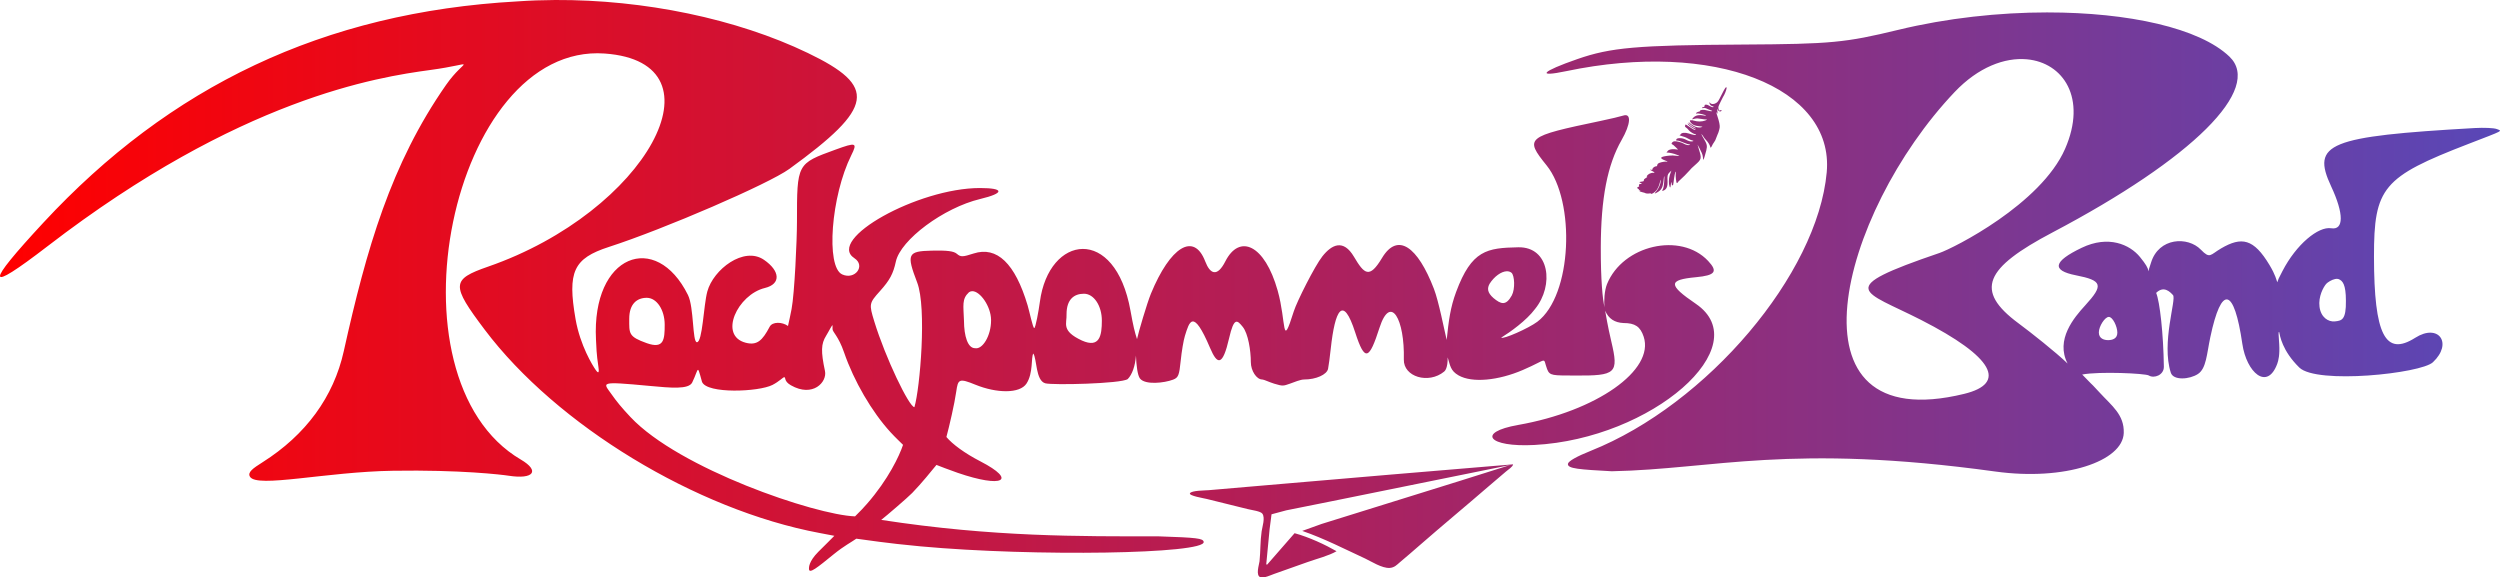 <?xml version="1.0" encoding="UTF-8" standalone="no"?>
<!-- Created with Inkscape (http://www.inkscape.org/) -->

<svg
   width="511.896mm"
   height="118.241mm"
   viewBox="0 0 511.896 118.241"
   version="1.1"
   id="svg1"
   xml:space="preserve"
   sodipodi:docname="rockpommelsband_neu.svg"
   inkscape:version="1.4 (86a8ad7, 2024-10-11)"
   xmlns:inkscape="http://www.inkscape.org/namespaces/inkscape"
   xmlns:sodipodi="http://sodipodi.sourceforge.net/DTD/sodipodi-0.dtd"
   xmlns:xlink="http://www.w3.org/1999/xlink"
   xmlns="http://www.w3.org/2000/svg"
   xmlns:svg="http://www.w3.org/2000/svg"><sodipodi:namedview
     id="namedview1"
     pagecolor="#ffffff"
     bordercolor="#000000"
     borderopacity="0.25"
     inkscape:showpageshadow="2"
     inkscape:pageopacity="0.0"
     inkscape:pagecheckerboard="0"
     inkscape:deskcolor="#d1d1d1"
     inkscape:document-units="mm"
     inkscape:zoom="0.69753788"
     inkscape:cx="984.89275"
     inkscape:cy="199.98914"
     inkscape:window-width="1920"
     inkscape:window-height="1001"
     inkscape:window-x="-9"
     inkscape:window-y="-9"
     inkscape:window-maximized="1"
     inkscape:current-layer="svg1"><inkscape:page
       x="-3.1667289e-14"
       y="0"
       width="511.896"
       height="118.241"
       id="page2"
       margin="0"
       bleed="0" /></sodipodi:namedview><defs
     id="defs1"><linearGradient
       id="linearGradient6-1"><stop
         style="stop-color:#ff0000;stop-opacity:1;"
         offset="0"
         id="stop7" /><stop
         style="stop-color:#b21e57;stop-opacity:1;"
         offset="0.502"
         id="stop11" /><stop
         style="stop-color:#5947b7;stop-opacity:1;"
         offset="1"
         id="stop8" /></linearGradient><linearGradient
       xlink:href="#linearGradient6-1"
       id="linearGradient20"
       x1="2.275"
       y1="41.492"
       x2="338.168"
       y2="41.492"
       gradientUnits="userSpaceOnUse" /></defs><path
     id="path1-5"
     style="display:inline;fill:url(#linearGradient20);fill-opacity:1;stroke-width:2.076"
     d="M 76.711,3.1 C 75.005,3.109 73.31,3.17 71.635,3.287 45.509,4.737 24.864,14.737 7.891,33.037 0.079,41.46 -0.035,42.733 8.473,36.188 34.336,16.295 52.858,13.465 59.902,12.511 c 6.534,-0.885 4.741,-1.744 2.123,2.012 -7.417,10.639 -10.681,21.998 -13.748,35.801 -1.364,6.138 -5.098,11.242 -10.916,14.923 -1.295,0.819 -2.06,1.35 -1.69,1.95 0.954,1.543 10.174,-0.666 19.238,-0.807 9.064,-0.141 14.603,0.524 15.542,0.669 3.361,0.519 4.24,-0.643 1.64,-2.167 C 53.403,53.938 62.718,8.814 83.362,10.296 c 16.585,1.191 5.605,21.261 -15.672,28.648 -4.965,1.723 -5.005,2.453 -0.469,8.473 9.681,12.848 28.413,24.223 45.017,27.338 0.901,0.169 1.312,0.246 1.996,0.38 -0.36,0.386 -1.21,1.2 -2.162,2.16 -1.304,1.316 -1.25,2.114 -1.25,2.274 0,0.767 1.111,-0.154 3.352,-1.974 1.376,-1.117 2.397,-1.632 3.014,-2.073 1.289,0.159 3.997,0.607 8.651,1.033 15.288,1.399 38.362,1.028 38.049,-0.611 -0.089,-0.467 -0.905,-0.566 -6.04,-0.736 -10.592,-0.002 -22.23,0.107 -37.312,-2.213 0.672,-0.521 3.534,-2.975 4.167,-3.623 1.181,-1.21 2.695,-3.074 3.257,-3.768 0.494,0.188 1.578,0.624 2.85,1.062 6.044,2.08 8.083,1.056 3.061,-1.537 -2.134,-1.102 -3.77,-2.318 -4.573,-3.279 0.398,-1.486 1.084,-4.429 1.325,-6.116 0.237,-1.663 0.371,-1.811 2.576,-0.913 2.849,1.161 5.967,1.225 6.869,-0.157 0.922,-1.414 0.592,-3.52 0.911,-4.038 0.494,0.707 0.301,3.631 1.605,4.004 0.949,0.271 10.206,0.061 11.086,-0.563 0.596,-0.594 1.019,-1.777 1.11,-3.167 0.052,1.323 0.215,2.664 0.54,3.084 0.699,0.901 3.266,0.607 4.449,0.158 0.71,-0.27 0.832,-0.576 1.031,-2.559 0.124,-1.238 0.377,-2.733 0.562,-3.323 0.59,-1.879 1.07,-3.832 3.381,1.611 0.985,2.319 1.689,2.49 2.563,-1.305 0.663,-2.88 1.087,-2.442 1.833,-1.521 0.727,0.898 1.086,3.187 1.088,4.738 0.002,1.165 0.767,2.336 1.527,2.336 0.238,0 0.923,0.353 1.608,0.561 1.179,0.358 1.232,0.309 2.125,0 0.573,-0.198 1.387,-0.561 1.922,-0.561 1.582,0 3.041,-0.654 3.201,-1.436 0.08,-0.39 0.242,-1.6 0.359,-2.69 0.573,-5.289 1.648,-7.291 3.286,-2.208 1.317,4.087 1.899,3.62 3.268,-0.618 1.487,-4.604 3.406,-1.151 3.272,4.266 -0.058,2.331 3.32,3.343 5.421,1.624 0.105,-0.086 0.492,-0.451 0.474,-1.91 0.344,1.086 0.363,1.792 1.464,2.421 1.841,1.052 5.372,0.68 8.633,-0.723 3.54,-1.522 2.641,-1.788 3.27,-0.122 0.351,0.929 0.801,0.844 3.751,0.865 5.536,0.039 5.892,-0.293 4.887,-4.556 -0.514,-2.18 -0.725,-3.588 -0.836,-4.164 0.462,1.091 1.292,1.605 2.457,1.66 1.57,0 2.276,0.477 2.726,1.84 1.486,4.503 -6.348,10.011 -16.866,11.861 -5.666,0.996 -4.033,3.022 2.172,2.694 15.814,-0.835 30.053,-13.295 21.696,-18.986 -3.739,-2.546 -3.733,-3.219 0.03,-3.57 2.592,-0.242 2.976,-0.755 1.634,-2.185 -3.683,-3.925 -11.474,-2.138 -13.6,3.123 -0.343,0.85 -0.43,2.303 -0.324,3.112 -0.258,-0.992 -0.521,-3.69 -0.509,-8.055 0.018,-6.619 0.886,-11.096 2.802,-14.445 1.225,-2.142 1.333,-3.632 0.235,-3.284 -0.408,0.13 -1.783,0.454 -3.053,0.72 -10.056,2.105 -10.262,2.273 -7.267,5.984 3.891,4.822 3.461,17.48 -1.254,21.023 -1.167,0.877 -4.628,2.406 -4.85,2.131 1.166,-0.717 3.388,-2.29 4.55,-3.856 2.578,-3.16 1.97,-8.376 -2.26,-8.291 -4.205,0.085 -6.26,0.367 -8.355,6.01 -0.773,2.082 -0.998,3.852 -1.267,6.444 -0.338,-1.391 -1.059,-5.162 -1.72,-6.88 -2.175,-5.648 -4.865,-7.653 -6.973,-4.137 -1.689,2.816 -2.373,2.199 -3.772,-0.165 -1.419,-2.398 -2.963,-1.674 -4.249,-0.051 -1.024,1.293 -3.428,6.078 -3.841,7.39 -1.671,5.304 -0.967,1.471 -2.167,-2.787 -1.747,-6.201 -5.134,-7.67 -7.039,-3.926 -1.093,2.148 -2.045,1.711 -2.701,0 -1.529,-3.989 -4.711,-1.943 -7.295,4.325 -0.531,1.287 -1.702,5.278 -1.876,6.126 -0.319,-1.018 -0.497,-1.703 -0.875,-3.815 -2.061,-11.536 -10.986,-10.234 -12.186,-1.192 -0.155,1.168 -0.581,3.521 -0.756,3.521 -0.186,0 -0.644,-2.235 -0.892,-3.062 -1.686,-5.639 -4.124,-7.979 -7.257,-6.967 -1.488,0.481 -1.737,0.485 -2.25,0.046 -0.429,-0.367 -1.297,-0.477 -3.383,-0.43 -3.251,0.073 -3.424,0.454 -1.955,4.289 1.303,3.4 0.379,14.242 -0.372,16.752 -0.707,0 -3.899,-6.632 -5.4,-11.534 -0.717,-2.344 -0.699,-2.436 0.787,-4.09 1.295,-1.44 1.765,-2.316 2.115,-3.941 0.632,-2.937 6.438,-7.247 11.343,-8.42 3.283,-0.786 3.264,-1.473 -0.04,-1.473 -8.342,0 -20.716,6.919 -16.874,9.436 1.547,1.013 0.076,2.961 -1.644,2.178 -2.223,-1.013 -1.496,-10.548 1.223,-16.019 0.848,-1.706 0.661,-1.773 -2.132,-0.754 -5.189,1.892 -5.166,1.851 -5.17,9.701 -0.001,2.456 -0.326,9.643 -0.725,11.724 -0.269,1.4 -0.194,0.918 -0.482,2.281 -0.768,-0.556 -2.091,-0.61 -2.468,0.109 -0.97,1.85 -1.69,2.537 -3.21,2.146 -3.707,-0.954 -1.094,-6.474 2.571,-7.364 2.191,-0.532 2.057,-2.293 -0.126,-3.788 -2.701,-1.85 -6.805,1.294 -7.613,4.258 -0.509,1.866 -0.639,6.825 -1.401,6.823 -0.619,-0.002 -0.382,-4.694 -1.201,-6.348 -4.299,-8.677 -12.957,-5.469 -12.366,5.996 0.049,0.945 0.055,1.894 0.331,3.703 0.171,1.12 -0.213,0.603 -0.411,0.314 -0.344,-0.502 -2.044,-3.199 -2.666,-6.769 -1.111,-6.38 -0.287,-8.164 4.485,-9.709 7.466,-2.418 21.495,-8.482 24.256,-10.487 11.423,-8.293 11.865,-11.075 2.477,-15.591 C 101.099,5.618 88.65,3.044 76.711,3.1 Z M 277.33,4.769 c -6.524,0.001 -13.515,0.758 -20.055,2.343 -7.137,1.73 -9.029,1.909 -20.873,1.978 -14.267,0.083 -17.783,0.392 -22.278,1.955 -4.838,1.682 -5.563,2.474 -1.483,1.619 19.846,-4.16 36.05,2.138 35.011,13.607 -1.24,13.68 -16.075,31.192 -31.711,37.433 -1.892,0.755 -3.01,1.387 -3.078,1.741 -0.131,0.678 1.609,0.776 5.894,1.013 13.781,-0.279 23.885,-3.784 51.571,0.037 9.334,1.288 17.13,-1.378 17.258,-5.182 0.082,-2.458 -1.598,-3.646 -3.236,-5.427 -1.629,-1.771 0.005,0.006 -2.351,-2.433 2.305,-0.439 8.504,-0.152 8.956,0.128 0.708,0.438 2.041,-0.051 2.024,-1.184 -0.063,-4.414 -0.54,-8.733 -1.036,-9.921 1.041,-1.018 1.88,-0.119 2.263,0.296 0.499,0.541 -1.596,6.386 -0.292,10.436 0.346,1.076 2.531,0.908 3.652,0.168 1.121,-0.74 1.174,-2.656 1.662,-4.964 1.494,-7.066 3.192,-6.702 4.302,0.922 0.558,3.834 3.342,6.343 4.695,2.667 0.158,-0.429 0.349,-1.209 0.262,-2.641 -0.083,-1.354 -0.14,-1.629 -0.009,-1.63 0.109,0.491 0.389,2.505 2.707,4.779 2.333,2.29 16.352,0.808 17.966,-0.708 2.72,-2.555 0.759,-5.278 -2.372,-3.292 -4.036,2.56 -5.538,-0.39 -5.551,-10.891 -0.01,-9.308 1.172,-10.722 12.7,-15.171 4.913,-1.896 4.551,-1.705 3.796,-2.003 -0.363,-0.143 -1.7,-0.201 -2.97,-0.129 -19.672,1.121 -21.988,2.062 -19.285,7.839 1.718,3.672 1.722,5.907 0.008,5.633 -1.728,-0.276 -4.691,2.154 -6.555,5.759 -0.675,1.305 -0.451,0.875 -0.695,1.503 -0.119,-0.302 -0.219,-0.944 -1.047,-2.323 -2.133,-3.552 -3.748,-3.846 -6.513,-2.226 -1.472,0.863 -1.473,1.446 -2.714,0.165 -1.749,-1.804 -5.658,-1.652 -6.7,1.747 -0.483,1.575 -0.18,0.446 -0.322,1.159 -0.124,-0.509 -0.353,-0.921 -1.159,-1.915 -1.365,-1.684 -4.247,-2.966 -7.833,-1.247 -3.842,1.842 -4.096,3.052 -0.781,3.702 3.565,0.699 3.75,1.309 1.232,4.06 -1.471,1.607 -4.023,4.596 -2.353,7.802 -1.59,-1.53 -4.944,-4.181 -6.606,-5.411 -5.981,-4.426 -4.52,-7.424 4.585,-12.218 18.845,-9.924 28.291,-19.312 23.779,-23.635 -4.015,-3.847 -13.589,-5.942 -24.463,-5.94 z m -2.783,6.302 c 4.911,0.437 8.129,5.219 5.153,12.034 -3.246,7.434 -14.976,13.353 -16.895,14.008 -14.326,4.885 -10.281,5.012 -2.458,9.006 9.78,4.994 11.576,8.522 5.78,9.935 -24.664,6.013 -16.775,-24.261 -1.279,-40.58 3.195,-3.365 6.751,-4.665 9.698,-4.403 z m -40.394,3.762 c -0.037,0.002 -0.095,0.036 -0.129,0.081 -0.097,0.128 -0.294,0.49 -0.545,0.995 -0.406,0.819 -0.461,0.898 -0.721,1.055 -0.299,0.18 -0.663,0.164 -0.785,-0.036 -0.058,-0.095 -0.118,-0.062 -0.087,0.047 0.062,0.223 0.18,0.339 0.414,0.407 0.131,0.038 0.177,0.075 0.135,0.107 -0.081,0.063 -0.254,0.013 -0.56,-0.163 -0.242,-0.139 -0.405,-0.182 -0.553,-0.145 -0.076,0.019 -0.084,0.035 -0.097,0.171 -0.01,0.109 -0.032,0.131 -0.142,0.147 -0.102,0.015 -0.17,0.042 -0.192,0.078 -0.04,0.064 0.042,0.085 0.198,0.049 0.14,-0.032 0.259,-0.012 0.412,0.068 0.133,0.07 0.268,0.127 0.46,0.192 0.272,0.092 0.333,0.127 0.272,0.153 -0.088,0.038 -0.36,2.64e-4 -0.686,-0.095 -0.458,-0.134 -0.893,-0.098 -0.94,0.076 -0.017,0.064 -0.042,0.081 -0.12,0.086 -0.134,0.009 -0.376,0.134 -0.412,0.214 -0.021,0.048 0.059,0.07 0.144,0.041 0.181,-0.062 1.291,0.208 1.187,0.289 -0.025,0.019 -0.138,0.009 -0.316,-0.028 -0.555,-0.116 -0.993,-0.037 -1.314,0.237 -0.066,0.056 -0.243,0.274 -0.233,0.285 0.003,0.004 0.229,-0.046 0.413,-0.091 0.207,-0.051 0.393,-0.044 0.821,0.031 0.299,0.053 0.483,0.075 0.651,0.082 0.202,0.007 0.184,0.029 -0.123,0.143 -0.438,0.163 -1.007,0.166 -1.534,0.008 -0.211,-0.063 -0.274,-0.075 -0.274,-0.05 0,0.014 -0.018,0.018 -0.061,0.01 -0.232,-0.042 -0.246,0.077 -0.041,0.331 0.232,0.287 0.508,0.403 1.095,0.462 0.419,0.042 0.504,0.063 0.41,0.1 -0.488,0.193 -1.056,0.008 -1.685,-0.549 -0.079,-0.07 -0.122,-0.093 -0.128,-0.07 -0.032,0.098 0.496,0.546 0.781,0.663 0.134,0.055 0.199,0.1 0.186,0.128 -0.026,0.058 -0.261,-0.036 -0.519,-0.205 -0.123,-0.08 -0.186,-0.132 -0.313,-0.256 -0.166,-0.162 -0.243,-0.215 -0.257,-0.178 -0.041,0.107 0.412,0.495 0.805,0.69 0.187,0.093 0.27,0.153 0.237,0.171 -0.08,0.043 -0.332,-0.081 -0.73,-0.359 -0.222,-0.155 -0.295,-0.205 -0.392,-0.264 -0.215,-0.132 -0.224,-0.132 -0.265,0.02 -0.042,0.154 -0.028,0.181 0.168,0.326 0.136,0.1 0.19,0.154 0.294,0.291 0.154,0.204 0.588,0.486 0.856,0.557 0.126,0.033 0.16,0.052 0.146,0.081 -0.039,0.086 -0.38,0.028 -0.98,-0.168 -0.469,-0.153 -0.95,-0.116 -1.072,0.083 -0.042,0.069 -0.081,0.105 -0.127,0.121 -0.081,0.028 -0.045,0.051 0.18,0.117 0.308,0.09 0.362,0.107 0.504,0.162 0.16,0.062 0.286,0.124 0.438,0.211 0.239,0.138 0.395,0.205 0.556,0.239 0.208,0.043 0.198,0.092 -0.028,0.127 -0.23,0.036 -0.476,-0.033 -0.858,-0.24 -0.503,-0.272 -1.288,-0.254 -1.275,0.028 0.005,0.109 0.028,0.127 0.146,0.105 0.041,-0.008 0.091,-1.7e-4 0.198,0.03 0.153,0.042 0.287,0.092 0.734,0.274 0.377,0.153 0.563,0.209 0.704,0.216 0.101,0.004 0.116,0.02 0.051,0.058 -0.15,0.089 -0.536,0.01 -0.835,-0.169 -0.303,-0.182 -1.017,-0.357 -1.275,-0.313 -0.189,0.033 -0.391,0.24 -0.336,0.347 0.017,0.032 0.065,0.072 0.09,0.072 0.048,0.001 0.189,0.12 0.483,0.408 0.058,0.057 0.146,0.141 0.194,0.187 0.117,0.112 0.1,0.122 -0.126,0.078 -0.343,-0.066 -0.718,-0.044 -0.97,0.058 -0.122,0.049 -0.256,0.18 -0.341,0.333 -0.03,0.054 -0.029,0.06 0.01,0.043 0.097,-0.041 0.597,0.042 1.034,0.172 0.294,0.087 0.691,0.255 0.66,0.279 -0.016,0.012 -0.172,0.001 -0.392,-0.027 -0.419,-0.054 -0.608,-0.059 -0.963,-0.024 -1.221,0.121 -1.413,0.324 -0.599,0.636 0.232,0.089 0.354,0.148 0.354,0.173 0,0.023 -0.068,0.027 -0.117,0.007 -0.119,-0.048 -0.669,0.041 -0.969,0.156 -0.186,0.072 -0.283,0.184 -0.301,0.35 -0.011,0.098 -0.023,0.11 -0.103,0.108 -0.158,-0.004 -0.461,0.167 -0.451,0.255 0.004,0.035 -0.012,0.049 -0.081,0.074 -0.063,0.023 -0.065,0.031 -0.018,0.064 0.097,0.069 -0.032,0.125 -0.167,0.072 -0.046,-0.018 -0.096,-0.022 -0.108,-0.011 -0.029,0.029 0.048,0.086 0.235,0.175 0.327,0.156 0.432,0.276 0.222,0.254 -0.347,-0.036 -0.758,0.158 -0.909,0.429 -0.045,0.081 -0.03,0.117 0.044,0.109 0.063,-0.007 0.036,0.016 -0.174,0.147 -0.229,0.143 -0.266,0.185 -0.278,0.304 -0.014,0.138 -0.032,0.153 -0.239,0.183 -0.272,0.04 -0.384,0.064 -0.38,0.081 0.002,0.009 0.105,0.07 0.185,0.109 0.214,0.105 0.216,0.13 0.009,0.138 -0.119,0.005 -0.146,0.009 -0.174,0.028 -0.064,0.043 -0.086,0.186 -0.037,0.244 0.032,0.038 0.002,0.065 -0.158,0.147 -0.093,0.048 -0.125,0.075 -0.119,0.099 0.008,0.031 0.091,0.103 0.171,0.148 0.085,0.048 0.089,0.051 0.093,0.061 0.006,0.014 -0.004,0.036 -0.029,0.057 -0.038,0.033 -0.028,0.045 0.049,0.057 0.084,0.013 0.131,0.03 0.155,0.057 0.021,0.024 0.011,0.032 -0.054,0.04 -0.145,0.019 0.032,0.105 0.375,0.181 0.2,0.045 0.298,0.074 0.321,0.097 0.061,0.062 0.414,0.091 0.601,0.051 0.105,-0.023 0.183,-0.009 0.201,0.035 0.048,0.121 0.54,-0.203 0.742,-0.488 0.214,-0.302 0.337,-0.592 0.447,-1.049 0.064,-0.269 0.097,-0.361 0.115,-0.322 0.019,0.042 -0.023,0.34 -0.073,0.522 -0.112,0.404 -0.333,0.807 -0.61,1.11 -0.199,0.218 -0.169,0.253 0.097,0.112 0.68,-0.361 0.858,-0.673 0.96,-1.686 0.082,-0.819 0.152,-0.706 0.091,0.148 -0.048,0.67 -0.125,1.039 -0.241,1.151 -0.096,0.093 -0.01,0.147 0.139,0.086 0.429,-0.175 0.587,-0.565 0.543,-1.341 -0.034,-0.605 0.009,-0.825 0.207,-1.043 0.043,-0.047 0.314,-0.311 0.317,-0.308 9e-4,9.6e-4 -0.025,0.07 -0.057,0.152 -0.094,0.241 -0.118,0.309 -0.153,0.431 -0.161,0.562 -0.174,1.179 -0.034,1.565 0.078,0.213 0.126,0.14 0.165,-0.246 0.04,-0.404 0.087,-0.459 0.117,-0.14 0.021,0.215 0.028,0.233 0.091,0.226 0.105,-0.01 0.129,-0.075 0.169,-0.462 0.07,-0.675 0.211,-1.404 0.265,-1.379 0.029,0.013 0.034,0.078 0.02,0.209 -0.041,0.39 0.058,1.278 0.147,1.322 0.04,0.02 0.088,-0.016 0.128,-0.093 0.027,-0.052 0.096,-0.129 0.199,-0.221 0.447,-0.4 1.082,-1.034 1.348,-1.346 0.259,-0.303 0.317,-0.361 0.774,-0.763 0.884,-0.777 0.906,-0.869 0.514,-2.122 -0.105,-0.335 -0.188,-0.615 -0.183,-0.622 0.016,-0.019 0.448,0.827 0.574,1.127 0.092,0.218 0.12,0.328 0.151,0.582 0.028,0.224 0.052,0.35 0.066,0.346 0.036,-0.013 0.266,-0.769 0.389,-1.279 0.151,-0.624 0.1,-0.846 -0.373,-1.635 -0.174,-0.289 -0.233,-0.4 -0.265,-0.486 -0.048,-0.131 0.055,-0.037 0.177,0.163 0.148,0.242 0.278,0.414 0.427,0.565 0.261,0.265 0.498,0.641 0.566,0.901 0.038,0.146 0.045,0.155 0.087,0.109 0.051,-0.056 0.131,-0.192 0.185,-0.318 0.043,-0.1 0.111,-0.213 0.228,-0.379 0.17,-0.241 0.194,-0.292 0.332,-0.678 0.107,-0.298 0.144,-0.393 0.172,-0.433 0.081,-0.119 0.254,-0.715 0.269,-0.929 0.02,-0.279 -0.076,-0.755 -0.269,-1.34 -0.139,-0.422 -0.188,-0.595 -0.188,-0.665 0,-0.069 0.029,-0.035 0.066,0.078 0.03,0.091 0.055,0.121 0.073,0.087 0.027,-0.049 0.023,-0.191 -0.015,-0.502 -0.01,-0.077 -0.017,-0.141 -0.016,-0.142 6e-4,-7.9e-4 0.023,0.036 0.049,0.082 0.094,0.165 0.134,0.21 0.225,0.255 0.141,0.07 0.302,0.022 0.315,-0.095 0.009,-0.084 -0.05,-0.095 -0.164,-0.028 -0.084,0.049 -0.093,0.051 -0.126,0.03 -0.101,-0.063 -0.166,-0.339 -0.123,-0.516 0.028,-0.112 0.048,-0.167 0.075,-0.207 0.033,-0.048 0.083,-0.152 0.214,-0.451 0.1,-0.228 0.201,-0.428 0.301,-0.599 0.075,-0.128 0.15,-0.263 0.182,-0.326 0.225,-0.45 0.375,-0.94 0.312,-1.018 -0.006,-0.007 -0.015,-0.01 -0.027,-0.009 z m 0.027,0.009 c 1.5e-4,1.65e-4 6.1e-4,-1.71e-4 7.5e-4,0 l -7.5e-4,-7.5e-4 c 1.2e-4,1.39e-4 -1.1e-4,6.08e-4 0,7.5e-4 z M 204.623,39.57 c 0.246,-0.009 0.47,0.054 0.652,0.204 0.411,0.353 0.511,2.18 0.035,3.053 -0.792,1.422 -1.453,1.179 -2.461,0.344 -0.844,-0.741 -0.862,-1.317 -0.514,-1.931 0.612,-0.96 1.551,-1.642 2.289,-1.67 z m 111.399,1.038 c 0.157,-0.03 0.304,-0.032 0.427,0.009 0.572,0.212 1.001,0.73 1.005,2.904 0.039,2.606 -0.568,2.693 -1.477,2.788 -0.909,0.095 -1.887,-0.557 -2.07,-1.949 -0.183,-1.392 0.52,-2.663 0.9,-3.1 0.195,-0.213 0.746,-0.562 1.216,-0.653 z m -183.259,1.639 c 1.071,-0.021 2.518,2.047 2.539,3.844 l 0.001,0.09 c -2.4e-4,2.054 -1.139,3.921 -2.141,3.734 -1.001,0.012 -1.489,-1.636 -1.501,-3.69 -0.07,-2.07 -0.313,-2.926 0.671,-3.834 0.132,-0.095 0.278,-0.141 0.431,-0.144 z m 15.028,0.343 c 1.33,-9e-5 2.407,1.617 2.407,3.611 7e-5,1.994 -0.284,3.744 -2.672,2.685 -2.851,-1.324 -2.009,-2.279 -2.075,-3.545 -5e-5,-1.994 1.011,-2.75 2.34,-2.751 z m -58.773,0.549 c 1.33,-8.8e-5 2.407,1.617 2.407,3.611 5.6e-5,1.994 -0.096,3.307 -2.407,2.488 -2.498,-0.889 -2.36,-1.29 -2.36,-3.284 -5.9e-5,-1.994 1.031,-2.815 2.36,-2.816 z m 196.562,2.567 c 0.522,-4.91e-4 1.145,1.289 1.145,2.124 -1.5e-4,0.836 -0.722,1 -1.244,1 -0.522,-4.61e-4 -1.243,-0.198 -1.243,-1.033 1.4e-4,-0.835 0.82,-2.091 1.342,-2.091 z M 113.99,46.866 v 0.473 c 1e-5,0.41 0.79,0.927 1.555,3.153 1.317,3.833 3.725,7.968 6.242,10.719 0.68,0.744 1.299,1.303 1.682,1.696 -0.48,1.446 -1.974,4.639 -4.835,7.915 -0.779,0.891 -0.575,0.631 -1.619,1.701 -5.342,-0.192 -23.644,-6.394 -30.184,-13.346 -1.207,-1.283 -1.886,-2.117 -2.537,-3.048 -1.141,-1.633 -1.86,-1.796 5.132,-1.143 2.823,0.264 5.228,0.494 5.699,-0.468 0.507,-1.034 0.628,-1.691 0.787,-1.697 0.132,-0.004 0.45,1.415 0.53,1.619 0.649,1.637 7.628,1.352 9.465,0.414 0.936,-0.479 1.443,-1.059 1.592,-1.044 0.237,0.024 -0.081,0.535 0.898,1.092 2.946,1.678 4.891,-0.442 4.577,-1.919 -0.563,-2.651 -0.531,-3.648 0.154,-4.746 0.357,-0.573 0.861,-1.616 0.861,-1.37 z m 91.498,18.661 c -11.051,0.925 -22.122,1.847 -33.178,2.809 -2.576,0.224 -5.154,0.434 -7.729,0.664 -0.523,0.047 -2.329,0.035 -2.54,0.417 -0.185,0.336 1.867,0.667 2.267,0.766 l 5.504,1.362 c 0.553,0.137 1.743,0.278 1.976,0.627 0.384,0.576 -0.013,1.715 -0.107,2.357 -0.197,1.347 -0.145,2.692 -0.285,4.038 -0.043,0.412 -0.579,1.964 0.155,2.145 0.507,0.126 1.357,-0.293 1.798,-0.448 1.503,-0.528 3,-1.061 4.497,-1.595 1.254,-0.447 2.865,-0.846 3.906,-1.461 -1.501,-0.866 -3.703,-1.897 -5.642,-2.423 l -3.687,4.223 -0.125,-0.031 0.454,-4.743 0.259,-1.99 1.979,-0.532 6.084,-1.22 24.029,-4.874 -6.634,2.093 -13.369,4.162 -5.347,1.665 -2.616,0.94 c 2.983,1.029 5.758,2.468 8.467,3.717 0.73,0.337 2.263,1.334 3.3,1.259 0.642,-0.046 0.971,-0.433 1.307,-0.714 0.944,-0.79 1.869,-1.592 2.786,-2.392 3.005,-2.623 6.127,-5.205 9.149,-7.821 0.784,-0.679 1.594,-1.348 2.377,-2.026 0.339,-0.294 0.917,-0.636 0.964,-0.975 z"
     transform="matrix(1.523,0,0,1.523,-3.138,-4.721)"
     inkscape:export-filename="rockpommelsband_neu.png"
     inkscape:export-xdpi="96"
     inkscape:export-ydpi="96" /></svg>
